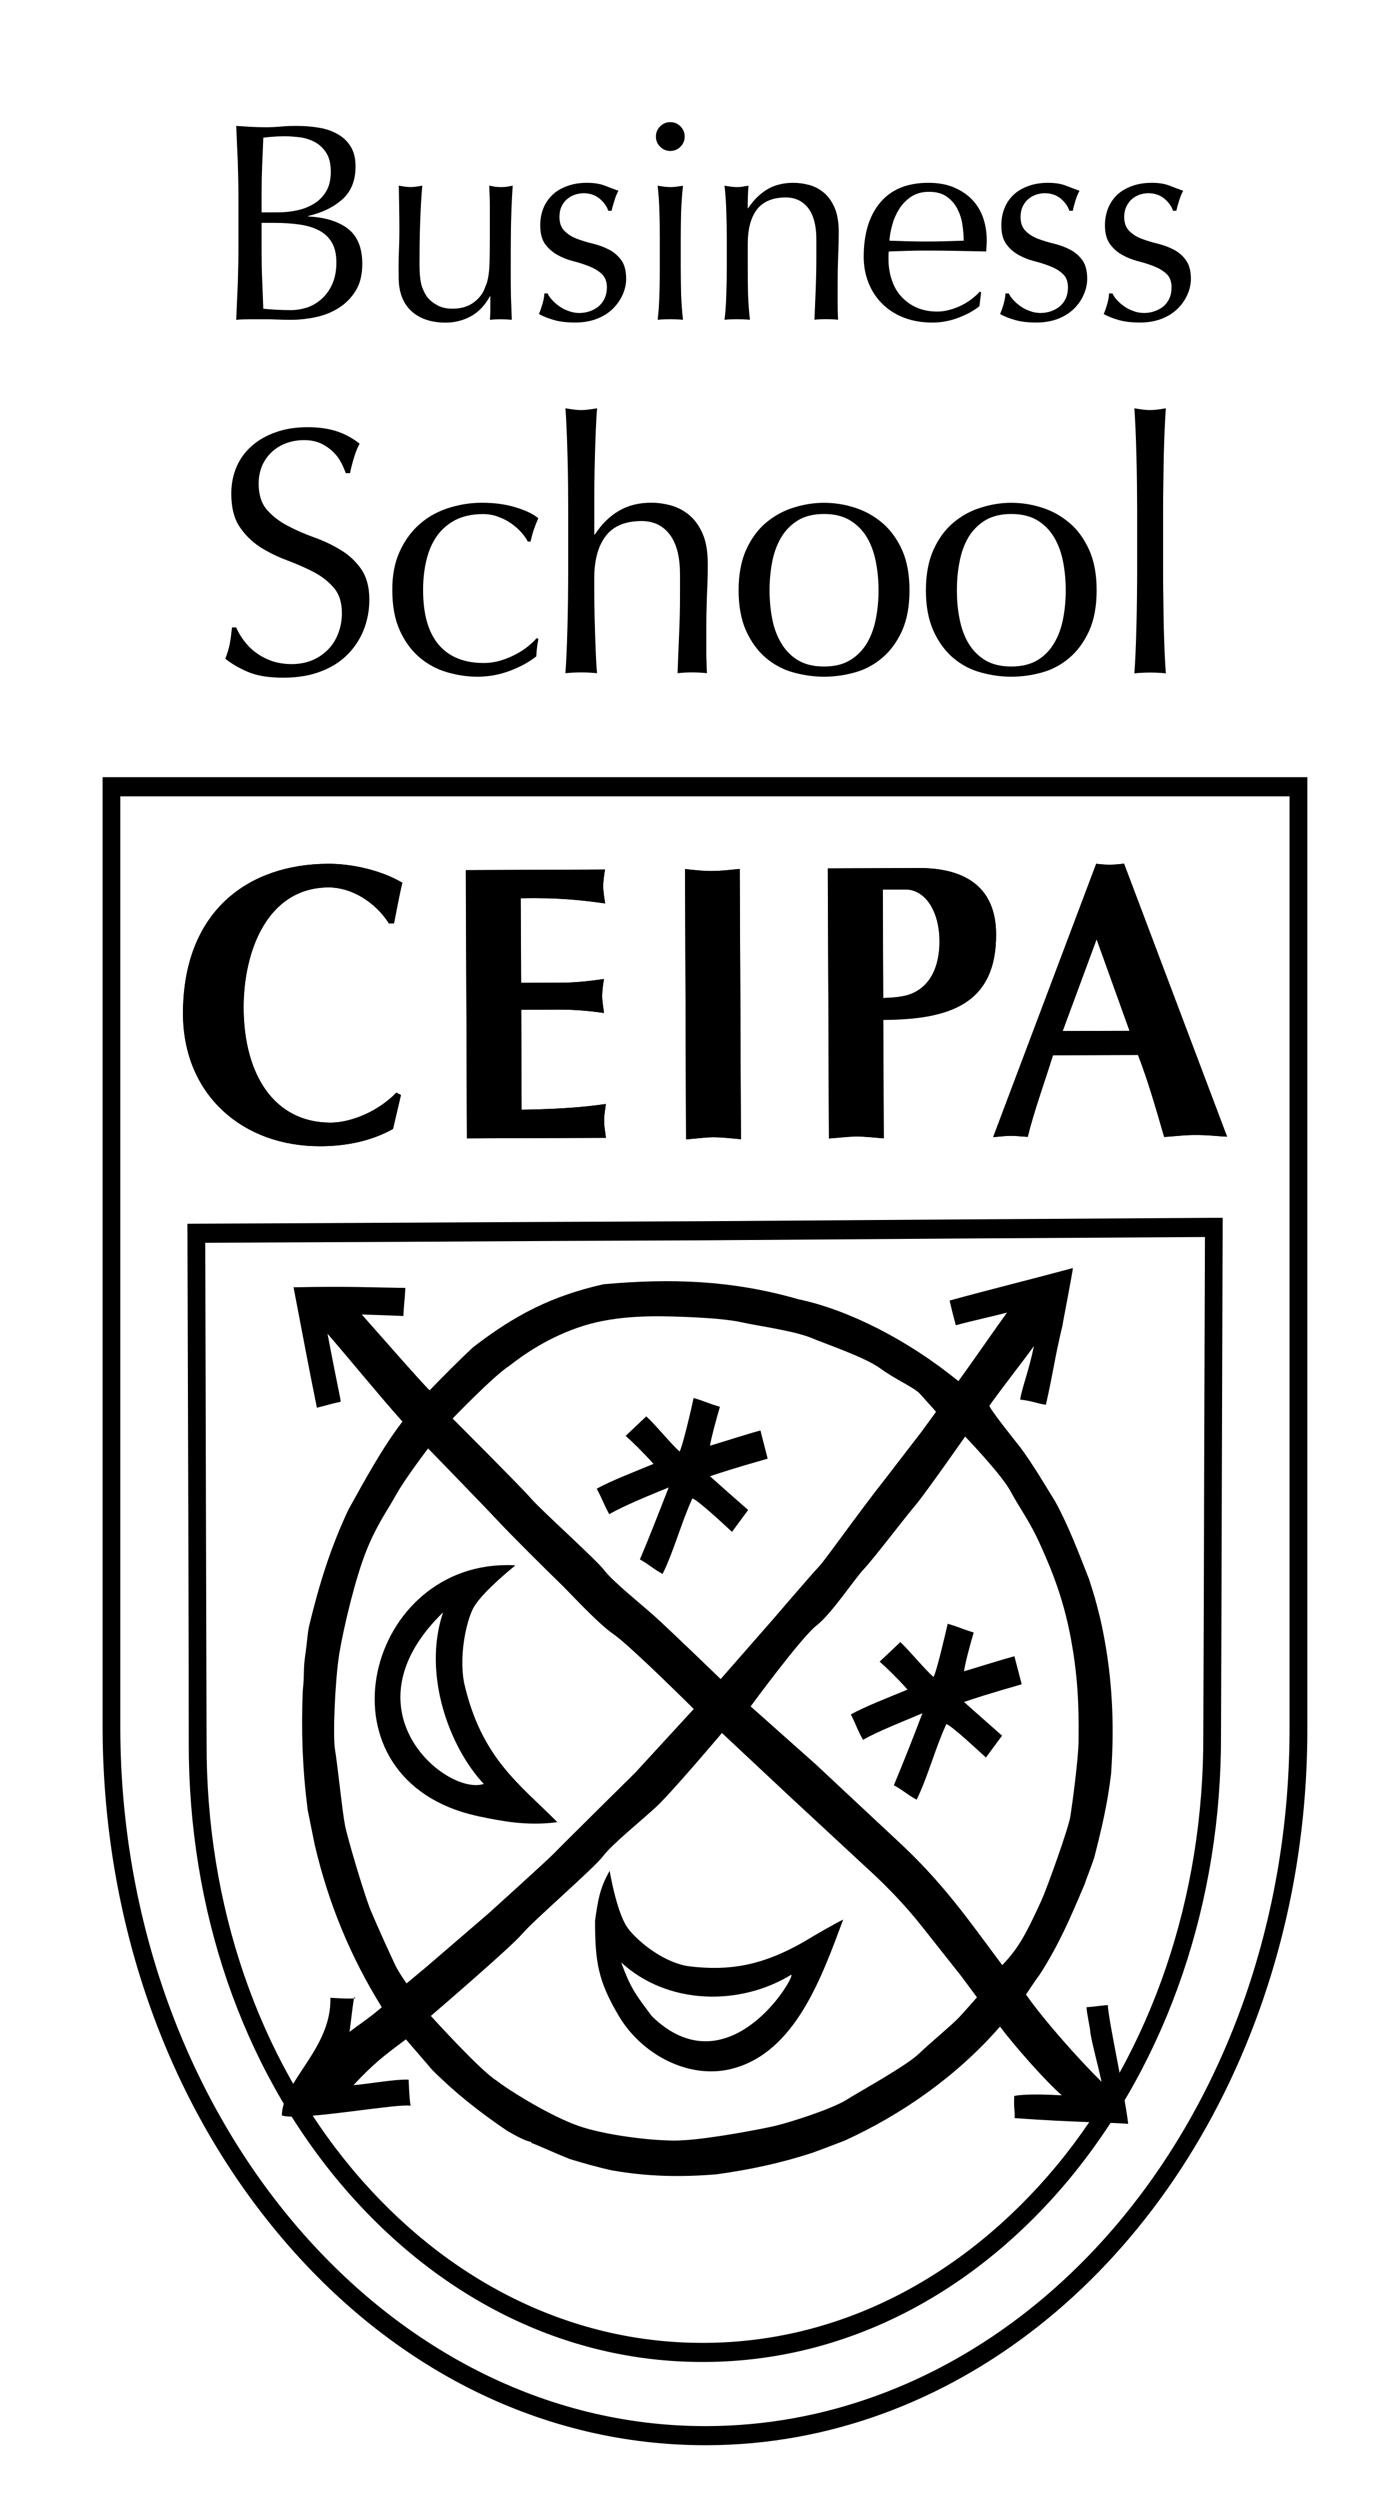 <?xml version="1.0" encoding="utf-8"?>
<!-- Generator: Adobe Illustrator 23.0.0, SVG Export Plug-In . SVG Version: 6.00 Build 0)  -->
<svg version="1.1" id="Capa_1" xmlns="http://www.w3.org/2000/svg" xmlns:xlink="http://www.w3.org/1999/xlink" x="0px" y="0px"
	 viewBox="0 0 278 500" style="enable-background:new 0 0 278 500;" xml:space="preserve">
<style type="text/css">
	.st0{fill-rule:evenodd;clip-rule:evenodd;}
</style>
<g>
	<g>
		<path d="M47.56,32.39c-0.12-2.4-0.22-4.81-0.31-7.21c0.96,0.07,1.97,0.13,2.98,0.19c1.02,0.05,2.02,0.08,2.99,0.08
			c0.97,0,1.97-0.05,3-0.14c1.01-0.11,2-0.13,2.99-0.13c1.62,0,3.16,0.11,4.58,0.36c1.43,0.23,2.68,0.67,3.77,1.3
			c1.09,0.62,1.97,1.45,2.6,2.51c0.64,1.04,0.95,2.38,0.95,3.95c0,2.8-0.88,4.97-2.62,6.55c-1.75,1.57-4.03,2.69-6.85,3.34v0.11
			c3.34,0.14,5.99,0.96,7.92,2.42c1.93,1.48,2.9,3.83,2.9,7.06c0,2.1-0.42,3.88-1.28,5.3c-0.88,1.44-2,2.59-3.4,3.48
			c-1.39,0.89-2.93,1.5-4.61,1.86c-1.66,0.36-3.34,0.54-4.99,0.54c-0.9,0-1.81-0.01-2.72-0.06c-0.94-0.05-1.85-0.05-2.74-0.05
			c-0.91,0-1.84,0-2.75,0c-0.92,0-1.82,0.02-2.72,0.11c0.1-2.41,0.19-4.81,0.31-7.21c0.07-2.38,0.13-4.82,0.13-7.3v-9.72
			C47.69,37.25,47.63,34.8,47.56,32.39z M59.29,42.09c1.3-0.26,2.45-0.7,3.46-1.33c1.04-0.61,1.85-1.44,2.47-2.47
			c0.62-1.04,0.94-2.35,0.94-3.92c0-1.55-0.28-2.77-0.85-3.71c-0.56-0.91-1.28-1.63-2.14-2.14c-0.86-0.5-1.86-0.85-2.94-1.03
			c-1.09-0.14-2.2-0.24-3.29-0.24c-0.96,0-1.8,0.04-2.47,0.1c-0.67,0.05-1.28,0.11-1.81,0.19c-0.06,1.8-0.14,3.59-0.22,5.35
			c-0.08,1.78-0.12,3.56-0.12,5.36v4.22h3.05C56.67,42.48,57.98,42.37,59.29,42.09z M52.44,56.03c0.07,1.91,0.16,3.79,0.22,5.71
			c0.72,0.07,1.57,0.14,2.53,0.2c1,0.05,1.98,0.08,3,0.08c1.2,0,2.36-0.22,3.48-0.61c1.1-0.43,2.06-1.03,2.89-1.85
			c0.84-0.8,1.5-1.81,2-2.99c0.47-1.2,0.72-2.54,0.72-4.04c0-1.62-0.29-2.94-0.88-3.97c-0.59-1.04-1.43-1.85-2.53-2.44
			c-1.07-0.58-2.38-0.98-3.9-1.21c-1.54-0.22-3.23-0.34-5.11-0.34h-2.54v5.76C52.32,52.26,52.35,54.14,52.44,56.03z"/>
		<path d="M79.78,50.3c0.06-1.4,0.1-2.81,0.1-4.19c0-1.33-0.02-2.76-0.04-4.31c-0.02-1.54-0.05-3.11-0.08-4.68
			c0.94,0.19,1.73,0.29,2.38,0.29c0.6,0,1.37-0.1,2.32-0.29c-0.2,2.26-0.34,4.74-0.43,7.43c-0.1,2.68-0.13,5.44-0.13,8.28
			c0,1.94,0.16,3.44,0.48,4.46c0.37,1.04,0.78,1.81,1.27,2.36c0.53,0.59,1.18,1.08,2,1.49c0.8,0.4,1.74,0.59,2.84,0.59
			c1.58,0,2.9-0.35,3.95-1.04c1.06-0.7,1.81-1.56,2.32-2.57c0.25-0.64,0.48-1.19,0.64-1.63c0.13-0.47,0.26-1.06,0.35-1.8
			c0.11-0.77,0.16-1.78,0.18-3.06c0.02-1.27,0.04-3.02,0.04-5.24v-4.74c0-0.84-0.01-1.62-0.04-2.36c-0.02-0.77-0.05-1.49-0.08-2.16
			c0.41,0.07,0.8,0.13,1.18,0.22c0.37,0.04,0.76,0.07,1.18,0.07c0.42,0,0.83-0.04,1.19-0.07c0.38-0.08,0.76-0.14,1.14-0.22
			c-0.2,2.95-0.3,5.76-0.35,8.5c-0.04,2.74-0.04,5.62-0.04,8.67c0,1.69,0,3.36,0.04,4.97c0.05,1.62,0.11,3.18,0.17,4.69
			c-0.74-0.08-1.48-0.11-2.2-0.11s-1.45,0.02-2.18,0.11c0.02-0.35,0.05-0.7,0.07-1.08c0.01-0.38,0.02-0.77,0.02-1.19v-2.42h-0.1
			c-0.98,1.8-2.26,3.14-3.79,3.98c-1.55,0.84-3.22,1.27-5.04,1.27c-2.93,0-5.22-0.79-6.9-2.34c-1.67-1.57-2.51-3.8-2.51-6.76
			C79.7,53.44,79.72,51.73,79.78,50.3z"/>
		<path d="M110.38,59.94c0.4,0.44,0.86,0.88,1.42,1.26c0.54,0.41,1.16,0.73,1.87,0.98c0.68,0.28,1.43,0.41,2.21,0.41
			c0.72,0,1.42-0.12,2.08-0.34c0.66-0.23,1.22-0.55,1.74-0.96c0.5-0.42,0.9-0.95,1.22-1.6c0.29-0.64,0.46-1.37,0.46-2.2
			c0-1.16-0.34-2.05-1-2.68c-0.66-0.62-1.49-1.13-2.47-1.52c-0.96-0.4-2.03-0.74-3.2-1.04c-1.18-0.3-2.26-0.72-3.22-1.27
			c-0.98-0.55-1.8-1.26-2.47-2.17c-0.65-0.9-0.97-2.15-0.97-3.73c0-1.24,0.19-2.36,0.62-3.42c0.4-1.03,1.02-1.92,1.81-2.68
			c0.78-0.76,1.76-1.33,2.93-1.76c1.16-0.44,2.5-0.66,4.01-0.66c1.38,0,2.57,0.19,3.52,0.56c0.97,0.38,1.87,0.72,2.75,1.03
			c-0.31,0.54-0.6,1.25-0.84,2.08c-0.25,0.83-0.46,1.46-0.52,1.92h-0.68c-0.3-0.91-0.88-1.72-1.75-2.44
			c-0.86-0.71-1.93-1.07-3.2-1.07c-0.56,0-1.13,0.11-1.69,0.28c-0.58,0.2-1.08,0.48-1.54,0.86c-0.46,0.36-0.83,0.85-1.14,1.45
			c-0.29,0.61-0.44,1.32-0.44,2.15c0,1.2,0.34,2.14,1,2.8s1.48,1.18,2.45,1.56c0.98,0.37,2.05,0.71,3.23,0.98
			c1.15,0.29,2.23,0.68,3.22,1.19c0.97,0.5,1.79,1.21,2.46,2.11c0.66,0.9,0.98,2.15,0.98,3.73c0,1.08-0.24,2.17-0.71,3.2
			c-0.48,1.07-1.15,2.02-2.03,2.87c-0.89,0.84-1.96,1.5-3.19,1.96c-1.25,0.48-2.65,0.72-4.24,0.72c-1.73,0-3.18-0.17-4.33-0.52
			c-1.16-0.34-2.16-0.73-2.94-1.18c0.22-0.5,0.44-1.16,0.7-2c0.25-0.85,0.37-1.56,0.37-2.12h0.67
			C109.68,59.07,109.98,59.49,110.38,59.94z"/>
		<path d="M132.03,25.27c0.55-0.56,1.25-0.84,2.03-0.84c0.79,0,1.48,0.28,2.04,0.84c0.56,0.58,0.84,1.26,0.84,2.03
			c0,0.8-0.28,1.48-0.84,2.04c-0.56,0.56-1.25,0.85-2.04,0.85c-0.78,0-1.48-0.29-2.03-0.85c-0.58-0.56-0.85-1.24-0.85-2.04
			C131.18,26.53,131.46,25.84,132.03,25.27z M131.88,42.35c-0.04-1.85-0.17-3.59-0.35-5.22c1.04,0.19,1.9,0.29,2.53,0.29
			c0.64,0,1.49-0.1,2.54-0.29c-0.18,1.63-0.3,3.37-0.38,5.22c-0.04,1.86-0.07,3.64-0.07,5.34v5.88c0,1.69,0.04,3.46,0.07,5.32
			c0.08,1.86,0.2,3.55,0.38,5.06c-0.86-0.08-1.72-0.11-2.54-0.11c-0.8,0-1.67,0.02-2.53,0.11c0.18-1.51,0.31-3.2,0.35-5.06
			c0.07-1.86,0.08-3.62,0.08-5.32v-5.88C131.96,45.98,131.95,44.21,131.88,42.35z"/>
		<path d="M161.68,41.66c-1.1-1.43-2.6-2.17-4.52-2.17c-2.64,0-4.56,0.82-5.8,2.44c-1.21,1.62-1.81,3.9-1.81,6.83v4.81
			c0,1.69,0.01,3.46,0.06,5.32c0.08,1.86,0.19,3.55,0.38,5.06c-0.86-0.08-1.72-0.11-2.56-0.11c-0.82,0-1.66,0.02-2.53,0.11
			c0.2-1.51,0.31-3.2,0.36-5.06c0.06-1.86,0.1-3.62,0.1-5.32v-5.88c0-1.7-0.04-3.48-0.1-5.34c-0.05-1.85-0.16-3.59-0.36-5.22
			c1.07,0.19,1.9,0.29,2.53,0.29c0.32,0,0.65-0.04,1-0.07c0.36-0.08,0.78-0.14,1.27-0.22c-0.12,1.5-0.16,3.01-0.16,4.52h0.08
			c1.07-1.62,2.34-2.88,3.8-3.76c1.48-0.89,3.23-1.33,5.27-1.33c1.07,0,2.12,0.16,3.2,0.44c1.08,0.31,2.04,0.82,2.92,1.56
			c0.86,0.73,1.57,1.73,2.12,3c0.54,1.25,0.82,2.87,0.82,4.82c0,1.62-0.05,3.28-0.12,4.99c-0.07,1.72-0.1,3.53-0.1,5.45v3.67
			c0,0.59,0.01,1.19,0.02,1.78c0,0.59,0.04,1.14,0.07,1.67c-0.74-0.08-1.56-0.11-2.39-0.11c-0.8,0-1.57,0.02-2.34,0.11
			c0.07-1.96,0.16-3.97,0.25-6.05c0.08-2.06,0.13-4.2,0.13-6.37v-3.46C163.3,45.26,162.76,43.13,161.68,41.66z"/>
		<path d="M176.03,40.52c2.21-2.64,5.41-3.96,9.64-3.96c1.98,0,3.71,0.31,5.15,0.94c1.45,0.61,2.68,1.45,3.65,2.47
			c0.98,1.04,1.7,2.27,2.18,3.65c0.46,1.39,0.7,2.88,0.7,4.45c0,0.4-0.01,0.74-0.04,1.1c-0.01,0.36-0.05,0.72-0.08,1.12
			c-2.03-0.05-4.02-0.08-6.03-0.12c-2-0.05-4.02-0.06-6.05-0.06c-1.25,0-2.46,0.01-3.7,0.06c-1.21,0.04-2.46,0.07-3.68,0.12
			c-0.05,0.18-0.07,0.47-0.07,0.84v0.73c0,1.46,0.22,2.84,0.66,4.12c0.42,1.28,1.04,2.39,1.88,3.3c0.83,0.92,1.84,1.67,3.04,2.21
			c1.22,0.54,2.62,0.82,4.18,0.82c0.77,0,1.55-0.1,2.32-0.31c0.79-0.2,1.56-0.48,2.32-0.84c0.76-0.36,1.46-0.78,2.11-1.27
			c0.66-0.49,1.25-1.01,1.73-1.57l0.28,0.14l-0.34,2.78c-1.13,0.9-2.52,1.67-4.2,2.3c-1.67,0.64-3.42,0.97-5.22,0.97
			c-2.04,0-3.89-0.31-5.57-0.94c-1.67-0.64-3.11-1.52-4.33-2.71c-1.22-1.18-2.17-2.58-2.82-4.2c-0.66-1.62-1-3.37-1-5.26
			C172.73,46.78,173.83,43.16,176.03,40.52z M182.24,39.33c-0.95,0.64-1.73,1.43-2.36,2.39c-0.61,0.97-1.09,2.02-1.4,3.17
			c-0.34,1.14-0.52,2.23-0.61,3.24c1.18,0.04,2.4,0.08,3.66,0.12c1.26,0.04,2.48,0.05,3.7,0.05c1.24,0,2.5-0.01,3.79-0.05
			c1.26-0.04,2.52-0.08,3.72-0.12c0-1.01-0.1-2.08-0.26-3.22c-0.16-1.13-0.52-2.18-1.01-3.14c-0.5-1-1.24-1.8-2.11-2.44
			c-0.91-0.64-2.1-0.97-3.55-0.97C184.38,38.36,183.2,38.7,182.24,39.33z"/>
		<path d="M202.62,59.94c0.4,0.44,0.88,0.88,1.42,1.26c0.54,0.41,1.18,0.73,1.87,0.98c0.7,0.28,1.45,0.41,2.21,0.41
			c0.73,0,1.42-0.12,2.06-0.34c0.66-0.23,1.25-0.55,1.76-0.96c0.49-0.42,0.91-0.95,1.21-1.6c0.29-0.64,0.44-1.37,0.44-2.2
			c0-1.16-0.32-2.05-1-2.68c-0.64-0.62-1.46-1.13-2.44-1.52c-0.98-0.4-2.06-0.74-3.23-1.04c-1.16-0.3-2.23-0.72-3.22-1.27
			c-0.97-0.55-1.8-1.26-2.45-2.17c-0.66-0.9-0.98-2.15-0.98-3.73c0-1.24,0.19-2.36,0.62-3.42c0.4-1.03,1.01-1.92,1.79-2.68
			c0.8-0.76,1.78-1.33,2.94-1.76c1.16-0.44,2.51-0.66,4.02-0.66c1.38,0,2.56,0.19,3.52,0.56c0.96,0.38,1.87,0.72,2.74,1.03
			c-0.3,0.54-0.59,1.25-0.84,2.08c-0.25,0.83-0.43,1.46-0.5,1.92h-0.68c-0.31-0.91-0.89-1.72-1.74-2.44
			c-0.88-0.71-1.94-1.07-3.23-1.07c-0.55,0-1.13,0.11-1.69,0.28c-0.56,0.2-1.07,0.48-1.52,0.86c-0.46,0.36-0.83,0.85-1.13,1.45
			c-0.29,0.61-0.46,1.32-0.46,2.15c0,1.2,0.34,2.14,1,2.8c0.65,0.66,1.48,1.18,2.44,1.56c1,0.37,2.06,0.71,3.23,0.98
			c1.16,0.29,2.24,0.68,3.22,1.19c0.97,0.5,1.81,1.21,2.46,2.11c0.66,0.9,0.98,2.15,0.98,3.73c0,1.08-0.24,2.17-0.72,3.2
			c-0.44,1.07-1.13,2.02-2,2.87c-0.9,0.84-1.94,1.5-3.19,1.96c-1.26,0.48-2.65,0.72-4.25,0.72c-1.74,0-3.17-0.17-4.33-0.52
			c-1.18-0.34-2.16-0.73-2.94-1.18c0.23-0.5,0.47-1.16,0.71-2c0.24-0.85,0.36-1.56,0.36-2.12h0.68
			C201.93,59.07,202.22,59.49,202.62,59.94z"/>
		<path d="M223.33,59.94c0.41,0.44,0.88,0.88,1.42,1.26c0.55,0.41,1.16,0.73,1.88,0.98c0.67,0.28,1.44,0.41,2.22,0.41
			c0.71,0,1.4-0.12,2.04-0.34c0.66-0.23,1.26-0.55,1.78-0.96c0.49-0.42,0.9-0.95,1.2-1.6c0.3-0.64,0.44-1.37,0.44-2.2
			c0-1.16-0.31-2.05-0.97-2.68c-0.66-0.62-1.48-1.13-2.46-1.52c-0.97-0.4-2.05-0.74-3.23-1.04c-1.16-0.3-2.23-0.72-3.2-1.27
			c-0.98-0.55-1.81-1.26-2.45-2.17c-0.67-0.9-1.01-2.15-1.01-3.73c0-1.24,0.22-2.36,0.62-3.42c0.42-1.03,1.02-1.92,1.8-2.68
			c0.8-0.76,1.78-1.33,2.95-1.76c1.16-0.44,2.48-0.66,4.01-0.66c1.39,0,2.58,0.19,3.52,0.56c0.97,0.38,1.88,0.72,2.74,1.03
			c-0.3,0.54-0.58,1.25-0.84,2.08c-0.26,0.83-0.43,1.46-0.52,1.92h-0.67c-0.3-0.91-0.88-1.72-1.75-2.44
			c-0.88-0.71-1.93-1.07-3.2-1.07c-0.56,0-1.14,0.11-1.7,0.28c-0.55,0.2-1.07,0.48-1.52,0.86c-0.46,0.36-0.8,0.85-1.12,1.45
			c-0.3,0.61-0.47,1.32-0.47,2.15c0,1.2,0.34,2.14,1.01,2.8c0.65,0.66,1.45,1.18,2.44,1.56c1,0.37,2.06,0.71,3.23,0.98
			c1.16,0.29,2.22,0.68,3.2,1.19c0.98,0.5,1.82,1.21,2.45,2.11c0.68,0.9,1.01,2.15,1.01,3.73c0,1.08-0.24,2.17-0.71,3.2
			c-0.48,1.07-1.15,2.02-2.03,2.87c-0.89,0.84-1.96,1.5-3.19,1.96c-1.25,0.48-2.66,0.72-4.24,0.72c-1.73,0-3.18-0.17-4.34-0.52
			c-1.18-0.34-2.15-0.73-2.93-1.18c0.22-0.5,0.46-1.16,0.7-2c0.25-0.85,0.36-1.56,0.36-2.12h0.7
			C222.65,59.07,222.95,59.49,223.33,59.94z"/>
	</g>
	<g>
		<path d="M48.74,128.06c0.65,0.88,1.4,1.67,2.32,2.36c0.92,0.7,1.98,1.28,3.2,1.73c1.21,0.43,2.58,0.66,4.08,0.66
			c1.55,0,2.94-0.28,4.19-0.8c1.22-0.54,2.28-1.27,3.14-2.18c0.89-0.91,1.54-2,2-3.23c0.47-1.24,0.71-2.57,0.71-3.97
			c0-2.16-0.55-3.86-1.64-5.12c-1.12-1.27-2.47-2.33-4.12-3.17c-1.64-0.85-3.42-1.61-5.3-2.32c-1.9-0.72-3.67-1.58-5.32-2.63
			c-1.63-1.08-3-2.41-4.1-4.07c-1.09-1.63-1.64-3.82-1.64-6.6c0-1.96,0.35-3.74,1.06-5.37c0.7-1.62,1.7-3.01,3.05-4.18
			c1.33-1.18,2.94-2.09,4.81-2.74c1.88-0.67,3.98-1,6.32-1c2.26,0,4.19,0.28,5.85,0.82c1.63,0.54,3.16,1.36,4.57,2.48
			c-0.44,0.8-0.77,1.66-1.04,2.53c-0.29,0.89-0.59,2.02-0.88,3.37h-0.84c-0.24-0.65-0.54-1.38-0.94-2.14
			c-0.41-0.78-0.94-1.5-1.63-2.15c-0.67-0.65-1.46-1.21-2.41-1.66c-0.94-0.43-2.06-0.66-3.37-0.66c-1.32,0-2.52,0.22-3.64,0.64
			c-1.08,0.41-2.06,1.02-2.87,1.79c-0.82,0.78-1.45,1.69-1.91,2.77c-0.44,1.08-0.66,2.24-0.66,3.52c0,2.2,0.56,3.94,1.64,5.2
			c1.12,1.26,2.48,2.34,4.13,3.19c1.63,0.88,3.41,1.64,5.3,2.33c1.9,0.67,3.67,1.51,5.3,2.51c1.63,0.96,3,2.23,4.1,3.78
			c1.09,1.55,1.67,3.61,1.67,6.18c0,2.17-0.4,4.2-1.16,6.12c-0.78,1.91-1.91,3.6-3.38,5.02c-1.46,1.43-3.28,2.54-5.42,3.3
			c-2.11,0.78-4.55,1.16-7.27,1.16c-2.89,0-5.24-0.38-7.06-1.16c-1.81-0.76-3.3-1.66-4.52-2.63c0.42-1.07,0.7-2.05,0.88-2.92
			c0.17-0.88,0.32-1.98,0.46-3.35h0.83C47.6,126.35,48.11,127.2,48.74,128.06z"/>
		<path d="M79.99,110.18c1.02-2.2,2.38-4.02,4.02-5.44c1.67-1.44,3.58-2.48,5.75-3.17c2.15-0.67,4.34-1.03,6.6-1.03
			c2.57,0,4.88,0.32,6.91,0.96c2.04,0.64,3.5,1.36,4.39,2.15c-0.32,0.71-0.61,1.44-0.88,2.21c-0.26,0.77-0.48,1.58-0.67,2.44h-0.55
			c-0.32-0.62-0.78-1.25-1.33-1.87c-0.56-0.64-1.24-1.21-2-1.76c-0.77-0.53-1.63-0.97-2.57-1.32c-0.94-0.36-1.97-0.54-3.08-0.54
			c-2.12,0-3.94,0.4-5.46,1.16c-1.51,0.78-2.76,1.85-3.72,3.2c-0.95,1.36-1.67,2.95-2.1,4.8c-0.46,1.86-0.68,3.85-0.68,6.01
			c0,4.84,1.02,8.46,3.1,10.93c2.08,2.46,5.09,3.68,9.07,3.68c0.92,0,1.9-0.12,2.88-0.37c0.97-0.26,1.93-0.61,2.89-1.07
			c0.92-0.44,1.8-0.96,2.63-1.57c0.82-0.62,1.55-1.27,2.15-1.98l0.34,0.22c-0.24,1.13-0.37,2.27-0.42,3.44
			c-1.4,1.12-3.16,2.09-5.23,2.87c-2.08,0.8-4.26,1.2-6.5,1.2c-2.02,0-4.04-0.29-6.07-0.88c-2.04-0.58-3.89-1.57-5.52-2.95
			c-1.63-1.37-2.96-3.18-3.96-5.37c-1.01-2.21-1.52-4.9-1.52-8.09C78.43,115.01,78.96,112.39,79.99,110.18z"/>
		<path d="M113.61,96.69c-0.02-1.87-0.06-3.72-0.11-5.56c-0.05-1.82-0.1-3.58-0.18-5.22c-0.06-1.67-0.14-3.08-0.23-4.26
			c1.3,0.23,2.34,0.36,3.16,0.36c0.78,0,1.84-0.13,3.17-0.36c-0.11,1.18-0.18,2.58-0.25,4.21c-0.07,1.64-0.13,3.36-0.18,5.17
			c-0.06,1.8-0.08,3.61-0.11,5.44c-0.02,1.84-0.02,3.52-0.02,5.06v5.34h0.13c1.31-2.02,2.88-3.58,4.73-4.68
			c1.82-1.09,4.02-1.66,6.55-1.66c1.32,0,2.65,0.2,3.98,0.56c1.34,0.4,2.54,1.03,3.63,1.94c1.08,0.91,1.98,2.16,2.66,3.73
			c0.68,1.56,1.01,3.56,1.01,6c0,2.02-0.04,4.09-0.16,6.23c-0.08,2.12-0.13,4.38-0.13,6.78v4.55c0,0.77,0.01,1.5,0.05,2.22
			c0,0.73,0.04,1.42,0.08,2.09c-0.94-0.11-1.93-0.16-2.96-0.16c-1.01,0-1.98,0.05-2.92,0.16c0.08-2.44,0.2-4.97,0.3-7.54
			c0.12-2.57,0.19-5.21,0.19-7.94v-4.27c0-3.52-0.68-6.17-2.05-7.98c-1.37-1.8-3.24-2.7-5.62-2.7c-3.28,0-5.69,1.01-7.19,3.01
			c-1.55,2.02-2.29,4.85-2.29,8.51c0,1.31,0,2.82,0.02,4.57c0.02,1.73,0.05,3.48,0.11,5.22c0.05,1.78,0.11,3.46,0.18,5.1
			c0.07,1.64,0.14,2.98,0.25,4.02c-1.08-0.11-2.15-0.16-3.17-0.16c-1.04,0-2.09,0.05-3.16,0.16c0.08-1.08,0.17-2.44,0.23-4.09
			c0.08-1.63,0.13-3.37,0.18-5.2c0.05-1.84,0.08-3.67,0.11-5.55c0.01-1.87,0.04-3.62,0.04-5.21v-12.72
			C113.64,100.29,113.62,98.58,113.61,96.69z"/>
		<path d="M149.23,109.94c1.02-2.23,2.33-4.03,3.97-5.41c1.66-1.38,3.48-2.39,5.52-3.02c2.04-0.64,4.07-0.96,6.1-0.96
			c2.05,0,4.09,0.32,6.1,0.96c2.02,0.64,3.84,1.64,5.49,3.02c1.64,1.38,2.96,3.18,3.99,5.41c1,2.23,1.5,4.93,1.5,8.11
			c0,3.19-0.5,5.89-1.5,8.13c-1.02,2.22-2.34,4.02-3.99,5.41c-1.64,1.38-3.47,2.35-5.49,2.9c-2,0.56-4.04,0.84-6.1,0.84
			c-2.03,0-4.06-0.28-6.1-0.84c-2.04-0.55-3.86-1.52-5.52-2.9c-1.64-1.39-2.95-3.19-3.97-5.41c-1-2.23-1.51-4.93-1.51-8.13
			C147.72,114.88,148.23,112.17,149.23,109.94z M154.44,123.74c0.35,1.84,0.95,3.46,1.8,4.87c0.84,1.44,1.97,2.59,3.36,3.43
			c1.4,0.84,3.15,1.25,5.22,1.25c2.05,0,3.78-0.41,5.17-1.25c1.42-0.84,2.53-1.99,3.4-3.43c0.84-1.42,1.43-3.04,1.78-4.87
			c0.36-1.82,0.54-3.71,0.54-5.69c0-1.97-0.18-3.86-0.54-5.69c-0.35-1.82-0.94-3.46-1.78-4.89c-0.86-1.43-1.98-2.56-3.4-3.42
			c-1.39-0.84-3.12-1.26-5.17-1.26c-2.08,0-3.82,0.42-5.22,1.26c-1.39,0.86-2.52,1.99-3.36,3.42c-0.85,1.43-1.45,3.06-1.8,4.89
			c-0.35,1.82-0.53,3.72-0.53,5.69C153.91,120.04,154.09,121.92,154.44,123.74z"/>
		<path d="M186.7,109.94c1-2.23,2.33-4.03,3.96-5.41c1.64-1.38,3.48-2.39,5.53-3.02c2.03-0.64,4.06-0.96,6.07-0.96
			c2.05,0,4.09,0.32,6.11,0.96c2.02,0.64,3.84,1.64,5.47,3.02c1.66,1.38,2.96,3.18,3.98,5.41c1.01,2.23,1.51,4.93,1.51,8.11
			c0,3.19-0.5,5.89-1.51,8.13c-1.02,2.22-2.33,4.02-3.98,5.41c-1.63,1.38-3.46,2.35-5.47,2.9c-2.02,0.56-4.06,0.84-6.11,0.84
			c-2.02,0-4.04-0.28-6.07-0.84c-2.05-0.55-3.89-1.52-5.53-2.9c-1.63-1.39-2.96-3.19-3.96-5.41c-1.01-2.23-1.52-4.93-1.52-8.13
			C185.18,114.88,185.69,112.17,186.7,109.94z M191.91,123.74c0.35,1.84,0.94,3.46,1.76,4.87c0.86,1.44,1.98,2.59,3.38,3.43
			c1.42,0.84,3.13,1.25,5.21,1.25c2.05,0,3.79-0.41,5.2-1.25c1.42-0.84,2.52-1.99,3.37-3.43c0.85-1.42,1.44-3.04,1.79-4.87
			c0.35-1.82,0.53-3.71,0.53-5.69c0-1.97-0.18-3.86-0.53-5.69c-0.35-1.82-0.94-3.46-1.79-4.89c-0.85-1.43-1.96-2.56-3.37-3.42
			c-1.4-0.84-3.14-1.26-5.2-1.26c-2.08,0-3.79,0.42-5.21,1.26c-1.4,0.86-2.52,1.99-3.38,3.42c-0.83,1.43-1.42,3.06-1.76,4.89
			c-0.37,1.82-0.53,3.72-0.53,5.69C191.38,120.04,191.54,121.92,191.91,123.74z"/>
		<path d="M227.39,96.69c-0.02-1.87-0.05-3.72-0.11-5.56c-0.04-1.82-0.1-3.58-0.17-5.22c-0.07-1.67-0.16-3.08-0.24-4.26
			c1.31,0.23,2.35,0.36,3.16,0.36c0.78,0,1.84-0.13,3.14-0.36c-0.08,1.18-0.16,2.59-0.24,4.26c-0.06,1.64-0.13,3.4-0.18,5.22
			c-0.02,1.84-0.07,3.68-0.08,5.56c-0.04,1.88-0.05,3.6-0.05,5.2v12.72c0,1.58,0.01,3.34,0.05,5.21c0.01,1.87,0.06,3.71,0.08,5.55
			c0.05,1.82,0.12,3.56,0.18,5.2c0.08,1.66,0.16,3.01,0.24,4.09c-1.06-0.11-2.11-0.16-3.14-0.16c-1.03,0-2.09,0.05-3.16,0.16
			c0.08-1.08,0.17-2.44,0.24-4.09c0.07-1.63,0.13-3.37,0.17-5.2c0.06-1.84,0.08-3.67,0.11-5.55c0.01-1.87,0.04-3.62,0.04-5.21
			v-12.72C227.42,100.29,227.4,98.58,227.39,96.69z"/>
	</g>
	<path class="st0" d="M79.26,218.51c-3.24,3.42-8.55,5.94-13.05,6c-11.22,0.04-17.38-9.37-17.48-22.88
		c-0.02-11.53,4.81-24.1,16.94-24.18c4.72,0,9.4,3,12.12,7.21h1.02c0.56-2.76,1.01-5.47,1.66-8.1c-4.21-2.54-10.09-3.82-14.94-3.82
		c-15.89,0.11-28.98,9.52-28.95,30.1c0.11,16.15,11.99,26.49,27.6,26.37c4.9,0,10.03-0.96,14.43-3.44l1.57-6.77L79.26,218.51z
		 M93.19,174.02l0.19,53.62l27.8-0.08c-0.11-1.13-0.36-2.32-0.37-3.43c0.01-1.08,0.26-2.27,0.36-3.35
		c-4.43,0.65-9.42,1.03-16.85,1.15l-0.08-20l7.57-0.05c3.34,0.02,6.3,0.32,9,0.68c-0.14-1.1-0.38-2.27-0.38-3.38
		c0-1.09,0.2-2.29,0.38-3.41c-2.7,0.42-5.66,0.76-9.01,0.76l-7.56,0.04l-0.1-16.94c7.48-0.17,12.43,0.41,16.89,1.03
		c-0.16-1.09-0.36-2.29-0.4-3.4c0-1.08,0.19-2.24,0.38-3.38L93.19,174.02z M137.22,227.86c1.86-0.14,3.67-0.41,5.51-0.43
		c1.8,0.02,3.67,0.24,5.46,0.4l-0.24-54.07c-1.79,0.19-3.64,0.44-5.44,0.43c-1.82,0.05-3.65-0.2-5.5-0.41L137.22,227.86z
		 M176.66,203.97c13.19-0.06,22.64-3.12,22.56-17.12c0-8.89-5.53-13.31-15.66-13.26l-17.97,0.07l0.2,54.03
		c1.85-0.13,3.66-0.37,5.48-0.4c1.82,0,3.68,0.22,5.5,0.37L176.66,203.97z M176.58,177.89h4.49c3.82-0.04,6.82,4.13,6.85,10.39
		c0,4.82-1.74,9.34-6.49,10.75c-1.51,0.4-3.19,0.53-4.8,0.59L176.58,177.89z M227.6,210.99c2.03,5.26,3.56,10.57,5.26,16.39
		c2.11-0.14,4.16-0.41,6.28-0.41c2.14,0,4.15,0.23,6.28,0.35l-20.61-54.62c-0.94,0.16-1.79,0.22-2.76,0.22
		c-0.97,0.04-1.81-0.06-2.8-0.17l-20.62,54.66c1.13-0.07,2.35-0.26,3.54-0.26c1.12,0,2.24,0.16,3.37,0.19
		c1.38-5.4,3.18-10.3,5.06-16.29L227.6,210.99z M212.53,206.2l6.8-18.36l6.58,18.32L212.53,206.2z"/>
	<path d="M141.03,489c-32.25,0-62.57-14.99-85.3-42.22c-22.56-26.99-35.02-62.79-35.21-100.82V155.42h240.95v189.69
		c0.07,19.73-3.15,38.9-9.63,56.97C232.97,454.7,189.7,488.81,141.57,489H141.03z M24.06,159.26v186.69
		c0.32,76.75,52.82,139.23,116.97,139.23h0.5c46.66-0.2,88.66-33.37,107.01-84.47c6.29-17.63,9.43-36.35,9.37-55.6V159.26H24.06z"/>
	<path d="M140.36,472.35c-27.29,0-53-12.73-72.43-35.87c-19.55-23.32-30.26-54.58-30.18-87.97c-0.01-12.93-0.02-25.88-0.07-38.83
		c-0.06-21.02-0.13-42.02-0.19-63.03l-0.01-1.92l1.79-0.01c13.37-0.06,26.76-0.12,40.15-0.2c20.54-0.11,41.07-0.22,61.61-0.3
		c33.97-0.25,67.89-0.48,101.74-0.68h1.76v1.94c-0.06,16.29-0.11,32.59-0.16,48.91c-0.04,17.46-0.1,34.95-0.17,52.44
		c0.13,33.44-10.62,65-30.23,88.81c-19.54,23.56-45.45,36.59-72.92,36.71L140.36,472.35z M41.05,248.53
		c0.06,20.4,0.11,40.76,0.16,61.14c0.05,12.95,0.06,25.9,0.11,38.84c-0.11,32.45,10.31,62.79,29.25,85.41
		c18.72,22.31,43.52,34.61,69.8,34.61h0.65c26.48-0.12,51.4-12.71,70.31-35.44c19.03-23.1,29.48-53.76,29.33-86.27
		c0.07-17.51,0.14-34.99,0.17-52.46c0.05-15.67,0.11-31.33,0.16-46.98c-33.23,0.19-66.55,0.41-99.96,0.66
		c-20.52,0.07-41.06,0.18-61.58,0.31C66.6,248.4,53.83,248.47,41.05,248.53"/>
	<path d="M93.15,174.01l0.25,53.65l27.78-0.14c-0.16-1.13-0.35-2.29-0.35-3.38c-0.05-1.1,0.19-2.28,0.34-3.36
		c-4.43,0.64-9.42,1.02-16.85,1.16l-0.08-20.01l7.61-0.02c3.26-0.02,6.26,0.28,8.94,0.67c-0.12-1.14-0.36-2.33-0.36-3.41
		c0-1.1,0.2-2.29,0.31-3.37c-2.69,0.38-5.66,0.73-8.94,0.73l-7.6,0.01l-0.07-16.9c7.49-0.19,12.43,0.41,16.89,1.03
		c-0.18-1.13-0.38-2.33-0.38-3.4c0-1.08,0.2-2.29,0.34-3.37L93.15,174.01z M142.47,174.19c-1.79,0.01-3.67-0.2-5.46-0.38l0.2,54.03
		c1.81-0.12,3.65-0.41,5.47-0.43c1.84,0,3.65,0.25,5.5,0.4l-0.24-54.03C146.15,173.95,144.29,174.15,142.47,174.19 M176.51,177.86
		h4.56c3.82-0.04,6.82,4.12,6.82,10.42c0,4.79-1.7,9.33-6.45,10.75c-1.52,0.4-3.2,0.48-4.8,0.55L176.51,177.86z M183.54,173.61
		l-17.99,0.07l0.24,53.98c1.85-0.13,3.61-0.4,5.48-0.4c1.84,0,3.62,0.24,5.46,0.37l-0.1-23.73c13.15-0.07,22.65-3.1,22.58-17.12
		c-0.05-8.82-5.46-13.19-15.41-13.19H183.54z M65.52,172.75c-15.9,0.06-28.98,9.49-28.89,30.04c0.02,16.15,11.91,26.51,27.53,26.44
		c4.88-0.02,10.08-1.02,14.43-3.47l1.6-6.79l-0.92-0.46c-3.29,3.42-8.56,5.94-13.08,6c-11.25,0.04-17.4-9.39-17.5-22.89
		c-0.01-11.57,4.84-24.08,16.97-24.15c4.72-0.02,9.41,2.94,12.13,7.19l0.98-0.04c0.6-2.76,1.02-5.39,1.7-8.1
		c-4.21-2.47-9.94-3.78-14.69-3.78H65.52 M219.31,187.8l6.6,18.34l-13.38,0.05L219.31,187.8z M222.02,172.92
		c-0.91,0-1.84-0.06-2.78-0.19l-20.61,54.68c1.13-0.1,2.29-0.28,3.48-0.28c1.14,0,2.27,0.14,3.43,0.23
		c1.33-5.45,3.16-10.33,5.05-16.37l17.01-0.06c2.03,5.26,3.53,10.62,5.22,16.43c2.11-0.13,4.2-0.41,6.28-0.38
		c2.14-0.04,4.19,0.22,6.31,0.34l-20.62-54.6C223.82,172.81,223.02,172.92,222.02,172.92"/>
	<path d="M70.8,399.42c0,0.08-0.01,0.14-0.04,0.23c0.3-0.04,0.36-0.07,0.32-0.11c-0.02-0.06-0.29-0.13-0.32-0.13L70.8,399.42
		 M130.36,403.19c-3.19-4.28-4.15-5.39-6.13-10.75c9.36,8.63,23.87,8.71,34.01,2.47c0.76,0.18-6.77,13.31-17.13,13.31
		C137.76,408.21,134.11,406.86,130.36,403.19 M119.01,384.07c0,8.25,0.59,12.06,4.74,19.07c4.63,7.81,14.09,12.75,22.59,10.59
		c12.75-3.22,18.04-18.46,22.3-29.85c-1.63,0.77-5.87,3.23-8.08,4.57c-7.68,4.33-14.22,5.89-23.06,4.73
		c-5.8-1.02-11.03-6.07-12.15-7.91c-2.09-3.17-3.42-11.14-3.42-11.14C119.9,377.69,119.6,380.06,119.01,384.07 M186.68,335.36
		c-1.79-1.6-4.87-5.35-6.61-6.97l-4.14,3.91c1.34,1.19,3.42,3.17,5.58,5.59c-3.2,1.33-8.57,3.4-11.34,4.97
		c1.15,2.24,1.18,2.86,2.44,5.08c2.72-1.62,8.79-4,11.87-5.32c-1.61,4.3-3.85,9.95-5.71,14.4c2.05,1.12,2.41,1.69,4.56,2.89
		c2.26-4.64,3.71-10.29,5.94-15.13c1.09,0.32,6.65,5.56,7.92,6.69l3.22-4.37c-1.88-1.68-5.74-5.05-7.6-6.73
		c1.86-0.64,4.55-1.54,11.53-3.54l-1.46-5.62c-2.47,0.68-7.63,2.29-10.07,3.02c0.18-1.5,1.13-5.03,1.93-7.76
		c-2.24-0.67-2.96-1.1-5.2-1.75C189.16,326.35,187.23,334.76,186.68,335.36 M88.61,322.45c-4.18,12.46,1.33,27.05,8.15,34.31
		c-0.48,0.14-0.97,0.23-1.55,0.23C86.88,356.99,69.74,340.82,88.61,322.45 M95.49,363.18c4.56,0.96,9.83,2.05,15.99,1.22
		c-7.63-7.67-15.24-12.85-18.66-27.87c-1.18-6.25,0.85-13.56,2.09-15.37c2-3.2,8.17-8.11,8.17-8.11c-0.55-0.05-1.08-0.06-1.64-0.06
		C72.55,312.99,62.64,355.97,95.49,363.18 M135.91,290.28c-1.87-1.69-4.85-5.42-6.66-7.03l-4.12,3.9c1.34,1.18,3.41,3.2,5.57,5.6
		c-3.16,1.33-8.52,3.37-11.35,4.97c1.21,2.27,1.28,2.83,2.5,5.1c2.75-1.64,8.76-4.08,11.88-5.35c-1.67,4.31-3.86,9.94-5.75,14.39
		c2.06,1.15,2.41,1.73,4.54,2.9c2.28-4.63,3.73-10.25,5.95-15.1c1.07,0.28,6.66,5.51,7.93,6.69l3.23-4.38
		c-1.92-1.68-5.77-5.06-7.63-6.74c1.88-0.65,4.6-1.54,11.53-3.52l-1.44-5.64c-2.5,0.66-7.62,2.32-10.09,3.05
		c0.22-1.52,1.19-5.04,1.98-7.79c-2.28-0.65-2.99-1.1-5.26-1.76C138.4,281.22,136.43,289.62,135.91,290.28 M58.69,257.34v0.02
		c-0.04,0-0.04,0.02-0.06,0.02c-0.02,0.05-0.08,0.08-0.01,0.05h0.07v-0.07C58.69,257.34,58.7,257.34,58.69,257.34 M115.84,425.19
		c-5.34-1.82-13.62-6.84-16.56-9.13c-3.12-1.88-13.11-12.91-13.11-12.91s16.01-13.72,18.23-16.37c2.28-2.7,14.4-13.18,16.19-15.55
		c1.79-2.39,7.46-6.95,10.59-9.83c3.16-2.92,13.21-14.83,13.21-14.83l13.71,12.84c0,0,12.82,11.89,14.08,13.05
		c1.22,1.2,6.58,5.7,12.22,12.81l7.91,10l3.08,4.16c0,0-2.15,2.47-3.52,3.95c-1.34,1.46-5.6,4.94-8.22,7.45
		c-2.72,2.48-11.15,7.1-14.38,9.11c-3.24,1.99-11.69,4.6-14.26,5.2c-2.56,0.6-12.95,2.6-18.36,2.87c-0.55,0.04-1.1,0.07-1.73,0.07
		C129.25,428.05,120.64,426.85,115.84,425.19 M78.98,392.84c-0.72-1.5-3.6-7.81-4.78-10.66c-1.19-2.76-4.75-14.7-5.21-17.22
		c-0.52-2.54-1.49-12.19-1.98-14.99c-0.47-2.76-0.02-13.73,0.85-19.31c0.96-5.62,3.22-15,5.34-20.36c2.11-5.34,4.25-8.17,6.07-11.46
		c1.85-3.29,6.35-9.18,6.35-9.18s11.55,11.88,13.91,14.43c2.34,2.54,9.94,10.09,12.09,12.16c2.12,1.99,7.77,8.29,11.1,10.57
		c3.29,2.26,16.03,14.95,16.03,14.95l-11.69,12.72c0,0-15.01,14.83-16.18,16.07c-1.19,1.27-13.14,12.06-13.14,12.06l-12.42,10.69
		l-4.01,3.34C81.32,396.66,79.68,394.36,78.98,392.84 M179.13,367.77c-1.16-1.06-15.95-14.91-15.95-14.91l-13.05-11.61
		c0,0,10.19-13.9,13.19-16.19c2.99-2.32,7.54-9.25,9.49-11.32c1.92-2.02,8.21-10.31,10.35-12.81c2.14-2.58,9.87-13.65,9.87-13.65
		s7.37,7.69,9.09,10.97c1.76,3.3,3.94,6.1,6.1,11.03c2.23,4.96,4.74,11.08,6.18,19.68c1.52,8.57,1.32,15.78,1.31,19.29
		c-0.04,3.52-1.24,12.47-1.64,15.03c-0.44,2.54-4.55,13.98-5.75,16.71c-3.37,7.38-4.85,9.85-7.87,13
		C193.85,384.17,188.69,376.54,179.13,367.77 M130.84,323.14c-3-2.66-8.26-6.87-9.94-9.06c-1.68-2.22-12.71-12.07-14.79-14.52
		c-2.15-2.45-15.59-15.88-15.59-15.88s8.44-8.75,11.35-10.54c2.7-2.12,7.86-5.82,14.87-8.02c7.03-2.18,14.68-1.96,19.78-1.78
		c5.01,0.19,9.41,0.54,11.83,1.1c2.39,0.58,10.43,1.67,13.86,3.1c3.42,1.42,10.54,3.79,13.78,6.07c3.24,2.36,6.66,3.76,7.93,5.05
		c1.24,1.36,3.29,3.67,3.29,3.67l-2.83,3.89l-7.24,9.41c-5.27,6.64-12.22,16.53-13.35,17.66c-1.13,1.14-9.23,10.59-9.23,10.59
		l-10.43,11.91C144.15,335.79,133.8,325.8,130.84,323.14 M189.92,260.09c0.61,2.58,0.55,2.32,1.24,4.94
		c2.75-0.78,7.48-1.79,10.24-2.54c-2.68,3.71-6.99,9.97-9.72,13.72c-10.11-8.26-22.02-14.29-32.02-16.39
		c-13.36-3.84-25.52-4.2-38.98-2.99c-10.32,2.34-17.61,6.08-26.03,12.57c-2.59,2.39-6.36,6.17-8.71,8.63
		c-0.29,0-12.39-13.83-13.59-15.16c2.22,0.08,6.13,0.2,8.32,0.31c0.14-2.74,0.25-2.88,0.41-5.62c-7.59-0.1-11.44-0.36-22.37-0.12
		c1.68,8.71,2.88,15.29,4.67,24.08c2.4-0.58,2.29-0.66,4.74-1.19c0.11-0.19-0.5-2.48-2.62-13.61c4.33,4.99,10.54,12.61,14.99,17.57
		c-4.06,5.27-7.57,11.8-10.79,17.58c-3.59,7.61-5.88,15-7.9,23.39c-0.32,1.5-0.43,3.65-0.68,5.23c-0.56,3.71-0.16,3.71-0.56,7.54
		c-0.34,8.09-0.08,15.7,0.98,23.94c0.43,2.14,0.96,4.74,1.38,6.85c2.71,11.63,7.09,22.38,13.44,32.59
		c-2.54,2.18-4.61,3.52-6.46,4.92c0.23-1.51,0.61-5.02,0.88-6.68c-0.54,0.05-1.85,0.05-4.7-0.13c0.25,10.15-9.52,16.54-9.72,23.52
		c1.72,0.67,8.32-0.1,14.43-0.86c5.28-0.66,10.24-1.33,11.33-1.06c-0.3-1.8-0.31-3.92-0.4-5.23c-2.63-0.13-8.11,0.88-11.03,1.1
		c4.08-4.34,5.99-5.81,10.5-9.16c1.7,2.03,3.53,4.06,5.21,6.07c4.56,4.58,9.55,8.52,15.06,12.24c0.89,0.49,3.47,2.04,4.8,2.21
		c0,0.1,0.05,0.14,0.08,0.23c0.5,0.1,4.02,1.75,7.65,3.2c2.57,0.78,5.33,1.57,8.29,2.24c7.07,1.24,13.69,1.42,21.06,0.8
		c6.54-0.91,12.85-2.22,19.36-4.38c2.1-0.78,4.18-1.56,6.24-2.36c11.41-5.21,22.41-12.87,31.06-22.8
		c2.83,3.79,9.16,10.98,12.37,13.75c-6.94-0.42-9.23,0.05-9.52,0.13c-0.13,2.7,0.17,2.8,0.06,4.42c12.19,0.89,19.27,0.85,22.73,1.15
		c-0.77-6.44-3.88-20.26-4.08-23.76c-1.38,0.11-3.06,0.37-4.26,0.43c0.11,1.67,0.67,3.68,0.8,5.3c0.56,3.07,1.3,5.47,2.22,9.63
		c-4.33-4.25-11.46-12.22-15.12-17.46c0.96-1.43,1.81-2.74,2.81-4.09c3.96-6.22,6.15-11.46,8.92-17.99
		c0.32-1.03,1.28-3.34,1.92-5.32c1.5-5.85,2.62-10.6,3.36-16.65c0.77-10.75,0.18-20.84-2.17-31.18c-1.02-4.04-1.02-4.04-2.23-7.84
		c-2.14-5.44-4.09-10.61-6.72-15.45c-2.44-3.95-4.44-7.39-7-10.87c-0.96-1.22-5.93-7.41-6.22-8.35c2.12-3.02,6.75-8.93,8.92-11.95
		c-1.1,5.28-2.38,8.25-2.76,10.72c2.11,0.19,3.41,0.78,5.15,1.03c1.7-7.57,1.58-8.56,3.34-15.96c-0.04-0.1,2.16-11.25,2.04-11.38
		C207.55,255.5,196.95,258.14,189.92,260.09"/>
</g>
</svg>
